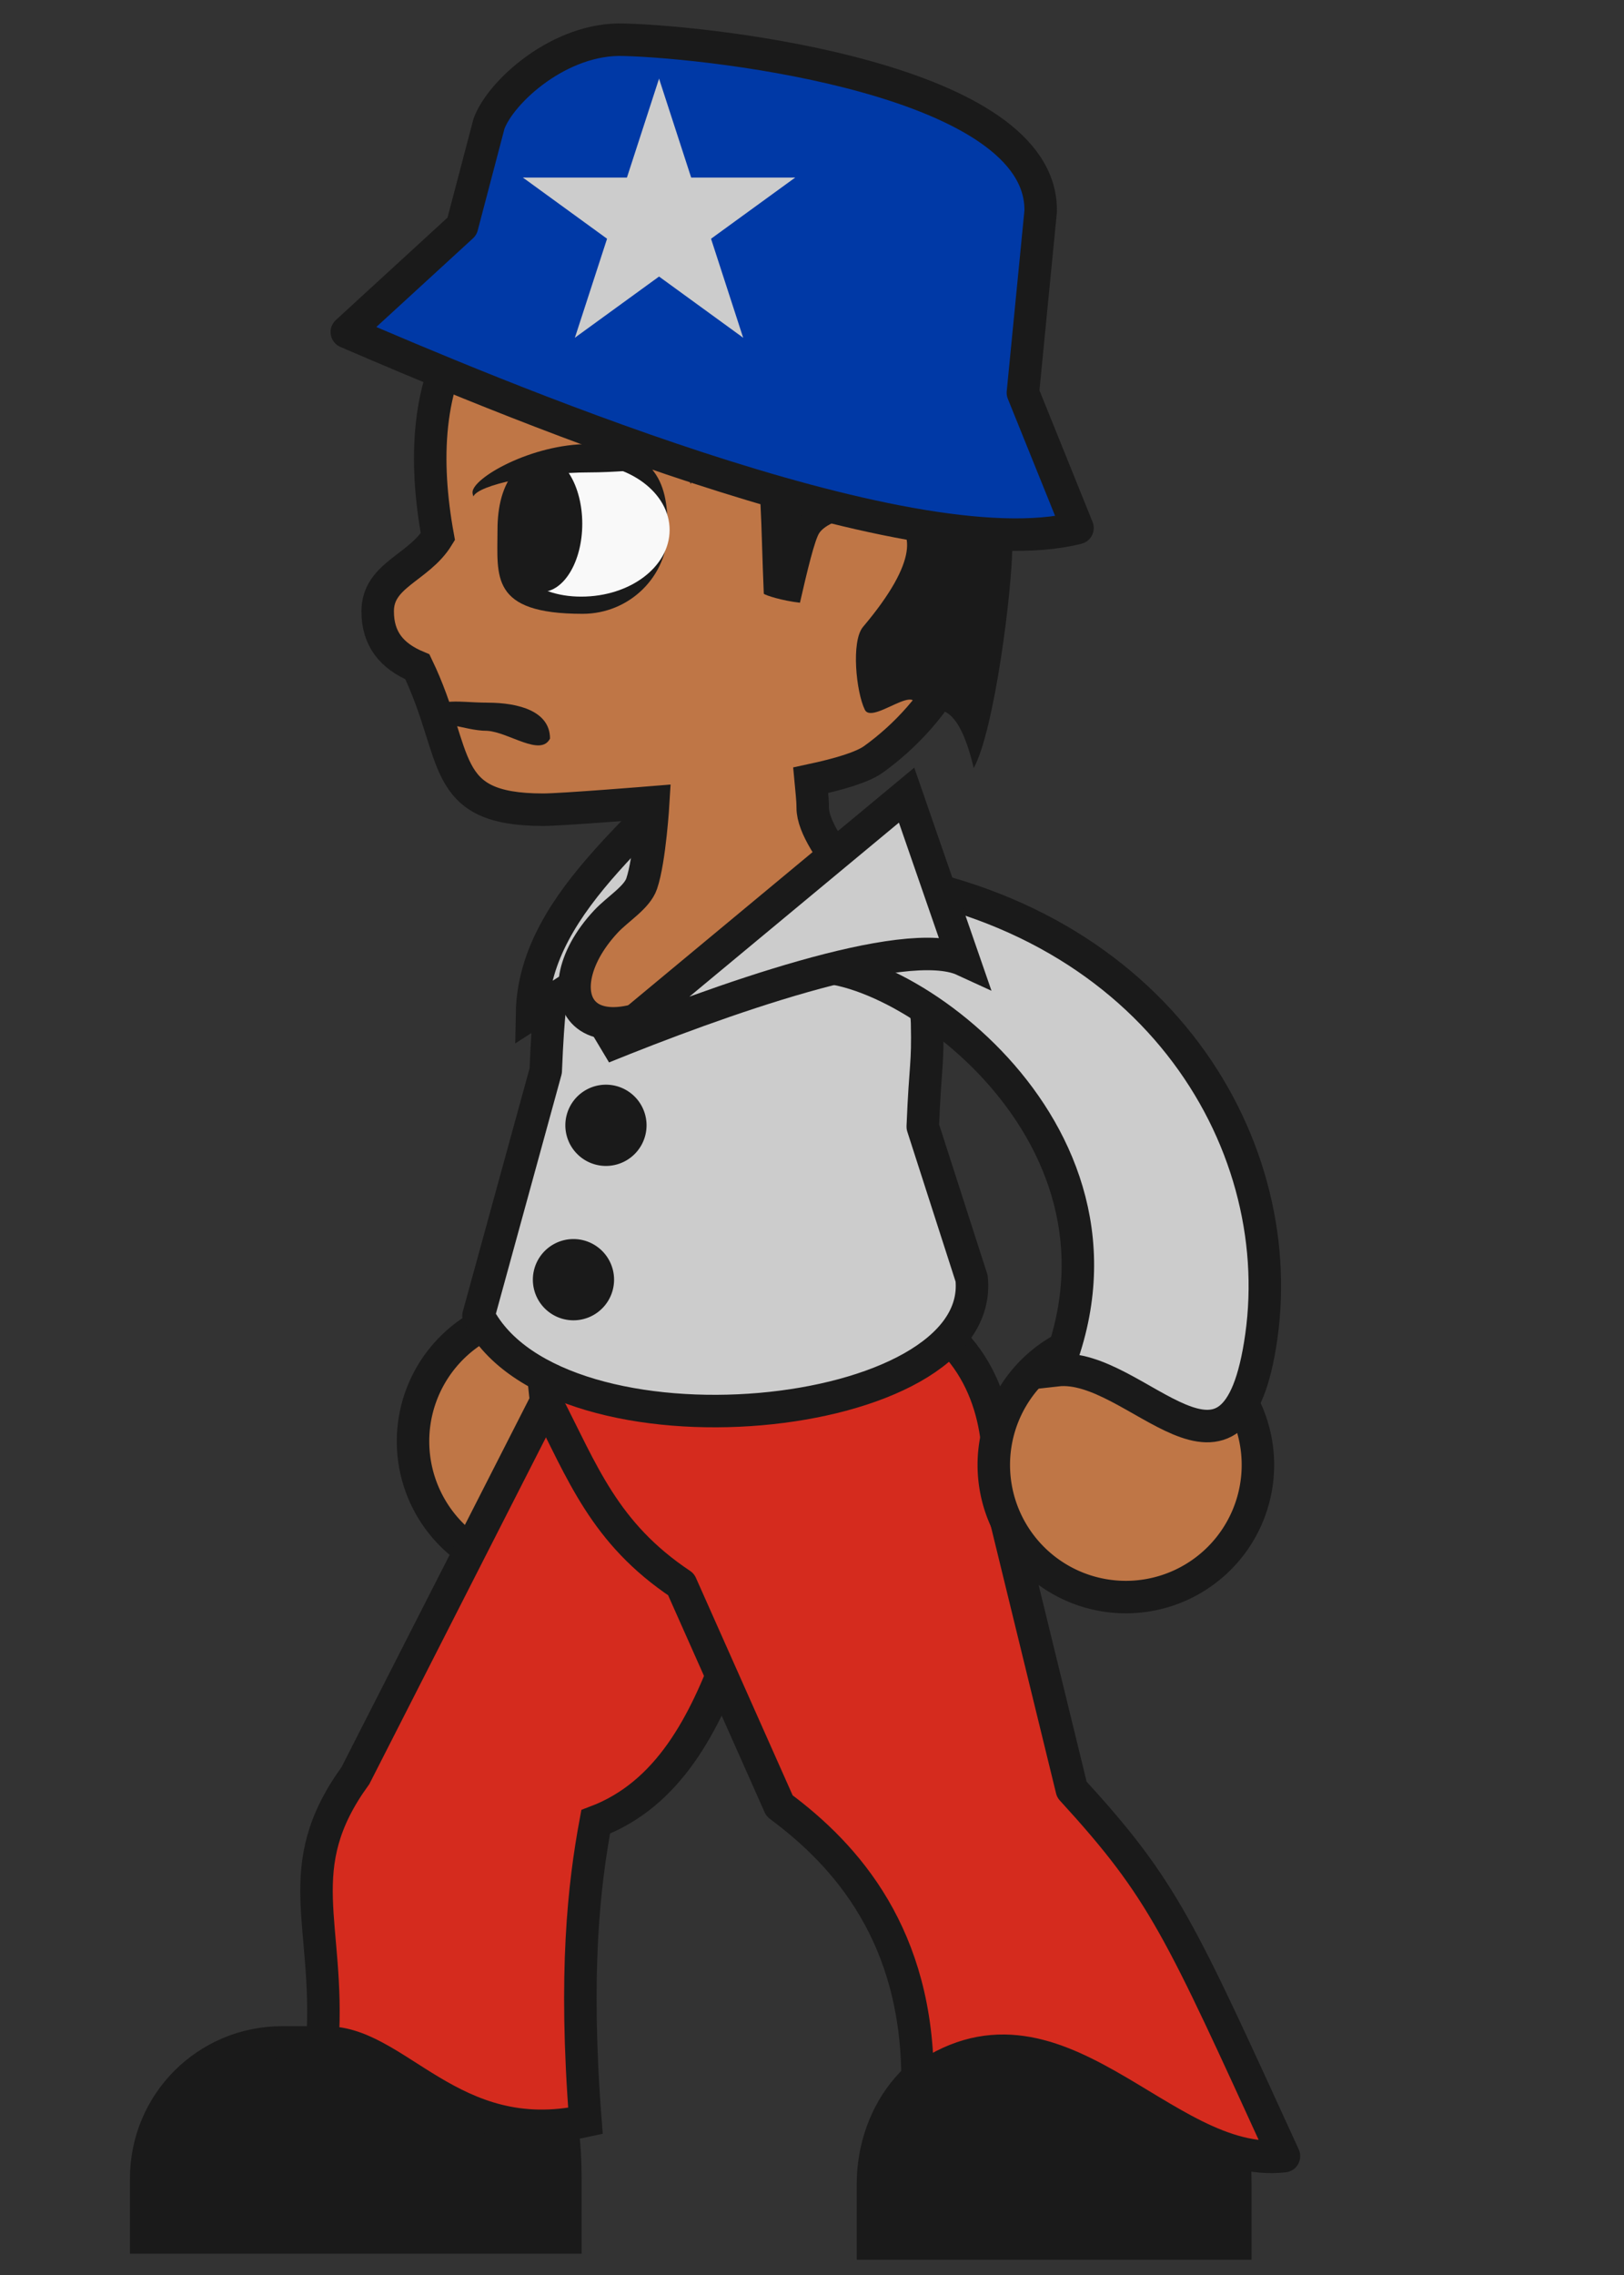 <?xml version="1.0" encoding="UTF-8" standalone="no"?>
<!-- Created with Inkscape (http://www.inkscape.org/) -->

<svg
   xmlns:dc="http://purl.org/dc/elements/1.1/"
   xmlns:cc="http://creativecommons.org/ns#"
   xmlns:rdf="http://www.w3.org/1999/02/22-rdf-syntax-ns#"
   xmlns:svg="http://www.w3.org/2000/svg"
   xmlns="http://www.w3.org/2000/svg"
   xmlns:xlink="http://www.w3.org/1999/xlink"
   xmlns:sodipodi="http://sodipodi.sourceforge.net/DTD/sodipodi-0.dtd"
   xmlns:inkscape="http://www.inkscape.org/namespaces/inkscape"
   width="50"
   height="70"
   id="svg3823"
   version="1.1"
   inkscape:version="0.48.5 r10040"
   sodipodi:docname="troop.svg"
   inkscape:export-filename="/home/vg/Project/litoral/prototype/assets/chile/troop.png"
   inkscape:export-xdpi="90.055107"
   inkscape:export-ydpi="90.055107">
  <rect width="100%" height="100%" fill="#333333" stroke="none"/>
  <defs
     id="defs3825" />
  <sodipodi:namedview
     id="base"
     pagecolor="#ffffff"
     bordercolor="#666666"
     borderopacity="1.0"
     inkscape:pageopacity="0.0"
     inkscape:pageshadow="2"
     inkscape:zoom="1"
     inkscape:cx="-70.645809"
     inkscape:cy="-8.449341"
     inkscape:document-units="px"
     inkscape:current-layer="layer1"
     showgrid="false"
     inkscape:window-width="1366"
     inkscape:window-height="715"
     inkscape:window-x="0"
     inkscape:window-y="0"
     inkscape:window-maximized="1"
     showguides="true"
     inkscape:guide-bbox="true" />
  <g
     inkscape:groupmode="layer"
     id="layer4"
     inkscape:label="pants"
     sodipodi:insensitive="true"
     style="display:none">
    <path
       sodipodi:nodetypes="ccccccc"
       inkscape:connector-curvature="0"
       id="path4431-3"
       d="m 27.031,42.75 8.062,8.625 c 2.608,2.847 0.984,4.532 1.281,8.219 -2.815,-0.149 -4.987,3.312 -10.219,2.406 0.449,-4.573 1.397,-7.269 0.943,-9.203 -5.663,-1.693 -5.839,-5.381 -8.224,-8.266 z"
       style="fill:#445016;fill-opacity:1;stroke:#1a1a1a;stroke-width:1"
       inkscape:transform-center-x="-5"
       inkscape:transform-center-y="7.5" />
    <path
       style="fill:#445016;fill-opacity:1;stroke:#1a1a1a;stroke-width:1;stroke-linecap:round;stroke-linejoin:round;stroke-miterlimit:4;stroke-opacity:1;stroke-dasharray:none"
       d="m 24.981,48.661 c 1.948,0.09 1.568,-1.774 1.827,-2.874 0.258,-1.1 0.339,-1.881 0.42,-2.662 l 0.304,-2.929 c -4.689,-2.185 -7.592,-2.001 -11.608,0.148 -3.069,1.642 -2.36,5.371 -1.374,6.606 1.339,1.677 2.479,1.345 4.427,1.435 z"
       id="path3887-8"
       inkscape:connector-curvature="0"
       sodipodi:nodetypes="scccssss" />
    <path
       style="fill:#445016;fill-opacity:1;stroke:#1a1a1a;stroke-width:1"
       d="m 14.094,45 -2.312,10.5 c -2.831,3.091 -4.44,2.446 -7.656,9.469 2.815,-0.149 5.612,-1.188 10.094,-0.844 -0.02,-4.495 3.753,-7.053 5.812,-8.578 L 22.25,46.781 z"
       id="rect4426-9"
       inkscape:connector-curvature="0"
       sodipodi:nodetypes="ccccccc" />
  </g>
  <g
     inkscape:label="Layer 1"
     inkscape:groupmode="layer"
     id="layer1"
     transform="translate(0,-982.362)">
    <g
       id="g4484"
       transform="matrix(0.736,0.676,-0.676,0.736,688.843,249.866)"
       inkscape:transform-center-x="1.6845164"
       inkscape:transform-center-y="11.018286">
      <path
         sodipodi:type="arc"
         style="fill:#bf7646;fill-opacity:1;stroke:#1a1a1a;stroke-width:1;stroke-linecap:square;stroke-linejoin:miter;stroke-miterlimit:4;stroke-opacity:1;stroke-dasharray:none"
         id="path4480"
         sodipodi:cx="9.8994951"
         sodipodi:cy="47.726135"
         sodipodi:rx="4.0658641"
         sodipodi:ry="4.0658641"
         d="m 13.965,47.726 a 4.066,4.066 0 1 1 -8.132,0 4.066,4.066 0 1 1 8.132,0 z"
         transform="matrix(-1,0,0,1,40.448,979.711)" />
      <path
         style="fill:#445016;fill-opacity:1;stroke:#1a1a1a;stroke-width:1;stroke-linecap:square;stroke-linejoin:miter;stroke-miterlimit:4;stroke-opacity:1"
         d="m 22.196,1009.268 -1.728,2.907 c 2.572,-0.746 10.991,4.803 7.952,12.347 2.458,-0.281 5.499,4.661 6.302,-1.046 0.853,-6.063 -3.381,-13.122 -12.526,-14.207 z"
         id="path4482"
         inkscape:connector-curvature="0"
         sodipodi:nodetypes="cccsc"
         inkscape:transform-center-x="-4.476204"
         inkscape:transform-center-y="6.8258431" />
    </g>
    <path
       sodipodi:nodetypes="ssccsss"
       inkscape:connector-curvature="0"
       id="path4466"
       d="m 13.219,1045.206 c 2.32,0 4.188,-0.257 4.188,4.188 l 0,1.812 -12.906,0 0,-1.812 c 0,-2.32 1.868,-4.188 4.188,-4.188 z"
       style="fill:#1a1a1a;fill-opacity:1;stroke:#1a1a1a;stroke-width:1;stroke-linecap:square;stroke-linejoin:miter;stroke-miterlimit:4;stroke-opacity:1;stroke-dasharray:none" />
    <path
       style="fill:#1a1a1a;fill-opacity:1;stroke:#1a1a1a;stroke-width:1;stroke-linecap:square;stroke-linejoin:miter;stroke-miterlimit:4;stroke-opacity:1;stroke-dasharray:none"
       d="m 34.412,1045.393 c 2.005,0 3.62,-0.257 3.62,4.188 l 0,1.812 -11.156,0 0,-1.812 c 0,-2.32 1.614,-4.188 3.62,-4.188 z"
       id="rect4460"
       inkscape:connector-curvature="0"
       sodipodi:nodetypes="ssccsss" />
    <path
       sodipodi:nodetypes="ccccccc"
       inkscape:connector-curvature="0"
       id="path4431"
       d="m 17,1025.112 -6.057,11.884 c -2.067,2.847 -0.78,4.532 -1.015,8.219 2.231,-0.149 3.952,3.312 8.097,2.406 -0.356,-4.573 -0.044,-7.269 0.315,-9.203 4.487,-1.693 4.43,-8.64 6.816,-11.524 z"
       style="fill:#d52b1e;fill-opacity:1;stroke:#1a1a1a;stroke-width:1"
       inkscape:transform-center-x="5"
       inkscape:transform-center-y="7.5" />
    <path
       style="fill:#d52b1e;fill-opacity:1;stroke:#1a1a1a;stroke-width:1;stroke-linecap:round;stroke-linejoin:round;stroke-miterlimit:4;stroke-opacity:1;stroke-dasharray:none"
       d="m 22.562,1021.018 c 1.814,0.042 3.523,0.613 5.531,1.688 2.349,1.257 2.758,3.664 2.625,5.375 L 33,1037.425 c 2.831,3.091 3.315,4.258 6.531,11.281 -3.743,0.425 -7.02,-5.5 -11.281,-2.283 0.02,-4.495 -2.191,-6.973 -4.25,-8.498 l -3.031,-6.812 c -2.374,-1.582 -3.034,-3.457 -4.156,-5.625 L 16.5,1022.55 c 2.345,-1.093 4.249,-1.573 6.062,-1.531 z"
       id="path3887"
       inkscape:connector-curvature="0"
       sodipodi:nodetypes="ssccccccccs" />
    <path
       sodipodi:nodetypes="scccccccss"
       inkscape:connector-curvature="0"
       id="path3885"
       d="m 21.171,1009.472 c -1.927,0.366 -3.69,1.08 -4.093,2.8 l -0.033,5e-4 c -0.081,0.947 -0.162,1.057 -0.243,3.038 l -2.071,7.539 c 2.42,4.671 15.652,3.365 15.183,-1.152 l -1.504,-4.669 c 0.081,-1.981 0.162,-1.843 0.133,-3.195 -0.029,-1.352 -1.562,-5.465 -3.489,-5.099 z"
       style="fill:#cccccc;fill-opacity:1;stroke:#1a1a1a;stroke-width:1;stroke-linecap:round;stroke-linejoin:round;stroke-miterlimit:4;stroke-opacity:1;stroke-dasharray:none" />
    <path
       sodipodi:nodetypes="cccc"
       inkscape:connector-curvature="0"
       id="path3912"
       d="m 22.624,1004.612 c -2.261,2.925 -6.179,5.376 -6.244,8.929 l 8.008,-5.142 z"
       style="fill:#cccccc;fill-opacity:1;stroke:#1a1a1a;stroke-width:1" />
    <path
       style="fill:#bf7646;fill-opacity:1;stroke:#1a1a1a;stroke-width:1"
       d="m 22.149,989.442 c 4.518,0 8.167,5.141 8.167,9.66 0,2.737 -1.359,5.138 -3.422,6.623 -0.339,0.244 -1.044,0.455 -1.937,0.646 0.024,0.271 0.065,0.555 0.065,0.84 0,1.196 2.397,3.227 2.003,3.994 -0.5,0.972 -3.962,0.419 -4.585,0.917 -4.452,3.555 -5.923,0.885 -3.782,-1.408 0.36,-0.386 0.954,-0.735 1.099,-1.165 0.252,-0.742 0.356,-2.502 0.356,-2.502 0,0 -2.803,0.229 -3.388,0.229 -3.249,0 -2.554,-1.651 -3.874,-4.396 -0.804,-0.336 -1.223,-0.868 -1.223,-1.71 0,-1.121 1.258,-1.324 1.853,-2.294 -0.854,-4.681 0.312,-9.434 8.668,-9.434 z"
       id="path3877"
       inkscape:connector-curvature="0"
       sodipodi:nodetypes="ssccssssscscscs" />
    <path
       style="fill:#1a1a1a;fill-opacity:1;stroke:none"
       d="m 15.317,998.669 c 0,1.425 -0.241,2.58 2.62,2.58 1.447,0 2.62,-1.155 2.62,-2.58 0,-1.328 -0.25,-2.58 -2.62,-2.58 -2.032,0 -2.62,1.155 -2.62,2.58 z"
       id="path3838"
       inkscape:connector-curvature="0"
       sodipodi:nodetypes="sssss" />
    <path
       inkscape:connector-curvature="0"
       style="fill:#f9f9f9;fill-opacity:1;stroke:none"
       d="m 15.513,998.669 c 0,1.133 0.879,2.051 2.382,2.051 1.503,0 2.721,-0.918 2.721,-2.051 0,-1.133 -1.218,-2.052 -2.721,-2.052 -1.503,0 -2.382,0.919 -2.382,2.052 z"
       id="path3843"
       sodipodi:nodetypes="sssss" />
    <path
       id="path3841"
       d="m 15.409,998.477 c 0,1.16 0.563,2.1 1.259,2.1 0.695,0 1.259,-0.94 1.259,-2.1 0,-1.16 -0.563,-2.1 -1.259,-2.1 -0.695,0 -1.259,0.94 -1.259,2.1 z"
       style="fill:#1a1a1a;fill-opacity:1;stroke:none"
       inkscape:connector-curvature="0" />
    <path
       style="fill:#1a1a1a;fill-opacity:1;stroke:none"
       d="m 18.131,996.024 c 1.772,0 3.114,-0.227 3.114,0.605 0,0.096 0.061,0.538 0.024,0.629 -0.263,-0.707 -1.555,-0.36 -3.138,-0.36 -1.551,0 -3.399,0.377 -3.557,0.74 -0.014,-0.041 -0.026,-0.085 -0.026,-0.128 0,-0.44 1.81,-1.485 3.582,-1.485 z"
       id="path3892"
       inkscape:connector-curvature="0"
       sodipodi:nodetypes="sscscss" />
    <path
       style="fill:#1a1a1a;fill-opacity:1;stroke:none"
       d="m 22.135,988.136 c 2.622,0 6.152,1.343 7.89,4.047 1.257,1.955 1.144,5.016 1.144,6.913 0,1.414 -0.555,5.746 -1.19,6.9 -0.427,-1.814 -1.08,-2.308 -2.007,-1.206 0.83,-1.948 -1.081,-0.054 -1.345,-0.589 -0.268,-0.544 -0.428,-2.109 -0.056,-2.55 3.474,-4.112 -0.748,-3.738 -1.342,-2.896 -0.142,0.201 -0.378,1.178 -0.6,2.153 -0.542,-0.062 -1.06,-0.226 -1.113,-0.277 -0.094,-2.188 -0.068,-3.815 -0.332,-4.069 -1.089,-1.044 -7.125,-3.439 -8.966,-3.439 -0.68,0 -0.22,-1.147 -0.146,-1.566 0.414,-2.328 3.302,-3.421 8.062,-3.421 z"
       id="path3902"
       inkscape:connector-curvature="0"
       sodipodi:nodetypes="sssccsssccssss" />
    <path
       style="fill:#0039a6;fill-opacity:1;stroke:#1a1a1a;stroke-width:1;stroke-linecap:round;stroke-linejoin:round;stroke-miterlimit:4;stroke-opacity:1;stroke-dasharray:none"
       d="m 32.041,988.853 -0.548,5.593 1.681,4.162 c -5.274,1.338 -18.391,-4.266 -22.496,-6.03 l 3.546,-3.251 0.831,-3.157 c 0.361,-0.99 2.188,-2.653 4.153,-2.585 2.883,0.076 12.888,1.241 12.832,5.268 z"
       id="rect3880"
       inkscape:connector-curvature="0"
       sodipodi:nodetypes="cccccccc" />
    <path
       style="fill:#1a1a1a;fill-opacity:1;stroke:none"
       d="m 15.006,1003.983 c 0.976,0 1.928,0.267 1.928,1.105 -0.291,0.567 -1.265,-0.194 -1.928,-0.239 -0.803,0 -1.484,-0.49 -1.699,0.139 -0.046,-0.136 -0.078,-0.264 -0.078,-0.413 0,-0.838 0.801,-0.593 1.777,-0.593 z"
       id="path3897"
       inkscape:connector-curvature="0"
       sodipodi:nodetypes="scccss" />
    <path
       sodipodi:type="arc"
       style="fill:#bf7646;fill-opacity:1;stroke:#1a1a1a;stroke-width:1;stroke-linecap:square;stroke-linejoin:miter;stroke-miterlimit:4;stroke-opacity:1;stroke-dasharray:none"
       id="path4473"
       sodipodi:cx="9.8994951"
       sodipodi:cy="47.726135"
       sodipodi:rx="4.0658641"
       sodipodi:ry="4.0658641"
       d="m 13.965,47.726 a 4.066,4.066 0 1 1 -8.132,0 4.066,4.066 0 1 1 8.132,0 z"
       transform="matrix(-1,0,0,1,44.562,979.711)" />
    <path
       style="fill:#cccccc;fill-opacity:1;stroke:#1a1a1a;stroke-width:1;stroke-linecap:square;stroke-linejoin:miter;stroke-miterlimit:4;stroke-opacity:1"
       d="m 26.309,1009.268 -1.728,2.907 c 2.572,-0.746 10.991,4.803 7.952,12.347 2.458,-0.281 5.499,4.661 6.302,-1.046 0.853,-6.063 -3.381,-13.122 -12.526,-14.207 z"
       id="rect4468"
       inkscape:connector-curvature="0"
       sodipodi:nodetypes="cccsc"
       inkscape:transform-center-x="-4.4762051"
       inkscape:transform-center-y="6.8258145" />
    <path
       style="fill:#cccccc;fill-opacity:1;stroke:#1a1a1a;stroke-width:1;stroke-linecap:square;stroke-linejoin:miter"
       d="m 27.912,1006.828 -9.349,7.761 c 3.454,-1.403 9.299,-3.518 11.107,-2.686 z"
       id="path3910"
       inkscape:connector-curvature="0"
       sodipodi:nodetypes="cccc" />
    <path
       sodipodi:type="arc"
       style="fill:#1a1a1a;fill-opacity:1;stroke:none"
       id="path4422"
       sodipodi:cx="25.125"
       sodipodi:cy="35"
       sodipodi:rx="1.25"
       sodipodi:ry="1.25"
       d="m 26.375,35 a 1.25,1.25 0 1 1 -2.5,0 1.25,1.25 0 1 1 2.5,0 z"
       transform="matrix(-1,0,0,1,43.781,981.987)" />
    <path
       transform="matrix(-1,0,0,1,42.781,986.737)"
       d="m 26.375,35 a 1.25,1.25 0 1 1 -2.5,0 1.25,1.25 0 1 1 2.5,0 z"
       sodipodi:ry="1.25"
       sodipodi:rx="1.25"
       sodipodi:cy="35"
       sodipodi:cx="25.125"
       id="path4424"
       style="fill:#1a1a1a;fill-opacity:1;stroke:none"
       sodipodi:type="arc" />
    <g
       id="g4287"
       transform="matrix(-2.203,0,0,2.203,-38.046,964.569)">
      <g
         transform="translate(-27.723,10.573)"
         id="g4891" />
    </g>
    <g
       transform="matrix(-2.203,0,0,2.203,20.291,989.188)"
       id="g4981"
       style="fill:#cccccc;fill-opacity:1">
      <g
         id="f"
         style="fill:#cccccc;fill-opacity:1">
        <g
           id="t"
           style="fill:#cccccc;fill-opacity:1">
          <path
             id="o"
             transform="matrix(0.951,0.309,-0.309,0.951,-0.618,-0.098)"
             d="M 0,-2 V 0 H 1 z"
             inkscape:connector-curvature="0"
             style="fill:#cccccc;fill-opacity:1" />
          <use
             id="use4273"
             transform="scale(-1,1)"
             xlink:href="#o"
             x="0"
             y="0"
             width="1"
             height="1"
             style="fill:#cccccc;fill-opacity:1" />
        </g>
        <use
           id="use4275"
           transform="matrix(0.309,0.951,-0.951,0.309,0,0)"
           xlink:href="#t"
           x="0"
           y="0"
           width="1"
           height="1"
           style="fill:#cccccc;fill-opacity:1" />
      </g>
      <use
         id="use4277"
         transform="matrix(0.309,-0.951,0.951,0.309,0,0)"
         xlink:href="#t"
         x="0"
         y="0"
         width="1"
         height="1"
         style="fill:#cccccc;fill-opacity:1" />
      <use
         id="use4279"
         transform="matrix(-0.809,0.588,-0.588,-0.809,0,0)"
         xlink:href="#f"
         x="0"
         y="0"
         width="1"
         height="1"
         style="fill:#cccccc;fill-opacity:1" />
    </g>
  </g>
</svg>
